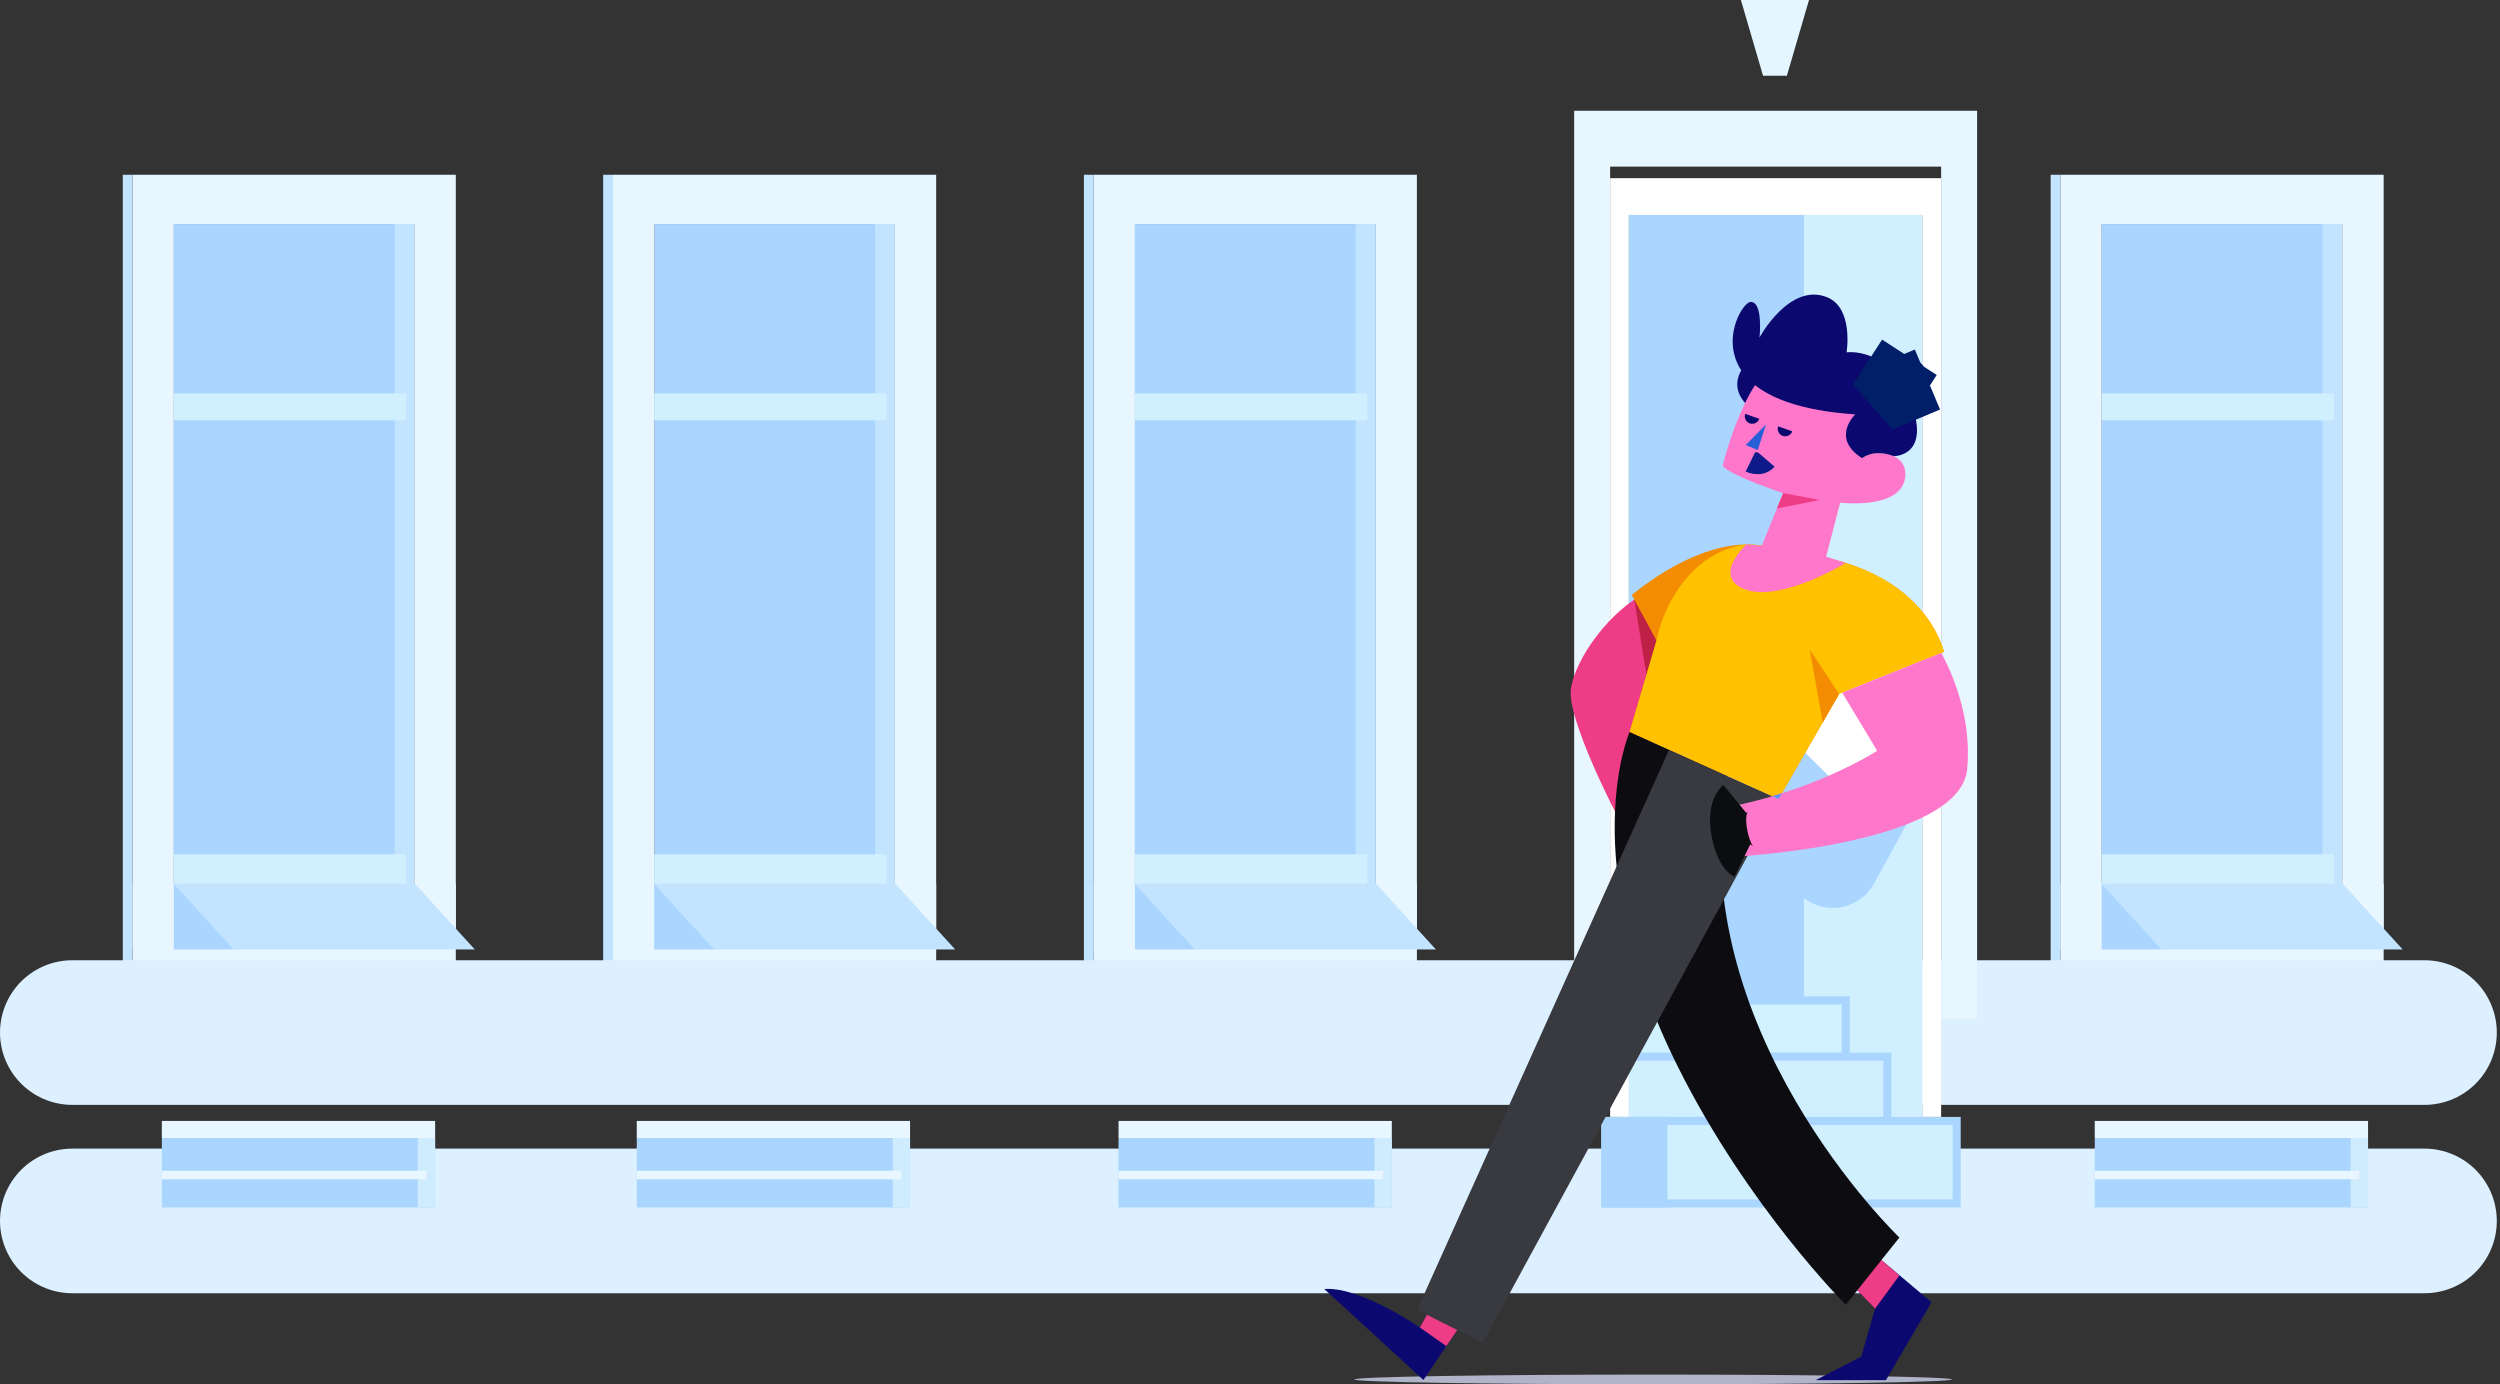 <svg width="242" height="134" viewBox="0 0 242 134" fill="none" xmlns="http://www.w3.org/2000/svg">
<rect x="0" y="0" width="242" height="134" fill="#333333" stroke="none"/>
<path d="M234.69 118.186H7" stroke="#DCF0FF" stroke-width="14" stroke-linecap="round"/>
<path fill-rule="evenodd" clip-rule="evenodd" d="M108.274 116.886H134.728V110.161H108.274V116.886Z" fill="#AAD5FF"/>
<path fill-rule="evenodd" clip-rule="evenodd" d="M133.048 116.886H134.728V110.161H133.048V116.886Z" fill="#CEECFD"/>
<path fill-rule="evenodd" clip-rule="evenodd" d="M108.274 110.161H134.728V108.506H108.274V110.161Z" fill="#E8F6FF"/>
<path fill-rule="evenodd" clip-rule="evenodd" d="M108.274 114.157H133.888V113.33H108.274V114.157Z" fill="#E8F6FF"/>
<path fill-rule="evenodd" clip-rule="evenodd" d="M202.772 116.886H229.227V110.161H202.772V116.886Z" fill="#AAD5FF"/>
<path fill-rule="evenodd" clip-rule="evenodd" d="M227.547 116.886H229.227V110.161H227.547V116.886Z" fill="#CEECFD"/>
<path fill-rule="evenodd" clip-rule="evenodd" d="M202.772 110.161H229.227V108.506H202.772V110.161Z" fill="#E8F6FF"/>
<path fill-rule="evenodd" clip-rule="evenodd" d="M202.772 114.157H228.387V113.33H202.772V114.157Z" fill="#E8F6FF"/>
<path fill-rule="evenodd" clip-rule="evenodd" d="M61.639 116.886H88.094V110.161H61.639V116.886Z" fill="#AAD5FF"/>
<path fill-rule="evenodd" clip-rule="evenodd" d="M86.413 116.886H88.093V110.161H86.413V116.886Z" fill="#CEECFD"/>
<path fill-rule="evenodd" clip-rule="evenodd" d="M61.639 110.161H88.094V108.506H61.639V110.161Z" fill="#E8F6FF"/>
<path fill-rule="evenodd" clip-rule="evenodd" d="M61.639 114.157H87.254V113.33H61.639V114.157Z" fill="#E8F6FF"/>
<path fill-rule="evenodd" clip-rule="evenodd" d="M15.665 116.886H42.12V110.161H15.665V116.886Z" fill="#AAD5FF"/>
<path fill-rule="evenodd" clip-rule="evenodd" d="M40.44 116.886H42.12V110.161H40.44V116.886Z" fill="#CEECFD"/>
<path fill-rule="evenodd" clip-rule="evenodd" d="M15.665 110.161H42.12V108.506H15.665V110.161Z" fill="#E8F6FF"/>
<path fill-rule="evenodd" clip-rule="evenodd" d="M15.665 114.157H41.28V113.33H15.665V114.157Z" fill="#E8F6FF"/>
<path fill-rule="evenodd" clip-rule="evenodd" d="M109.862 89.981H133.143V21.689H109.862V89.981Z" fill="#AAD5FF"/>
<path fill-rule="evenodd" clip-rule="evenodd" d="M137.155 16.916V91.911H133.144V21.689H109.862V91.911H105.87V16.916H137.155Z" fill="#E8F6FF"/>
<path fill-rule="evenodd" clip-rule="evenodd" d="M105.87 95.104H137.156V85.53H105.87V95.104Z" fill="#E8F6FF"/>
<path fill-rule="evenodd" clip-rule="evenodd" d="M138.999 91.911H115.68L109.862 85.531H133.181L138.999 91.911Z" fill="#C3E4FF"/>
<path fill-rule="evenodd" clip-rule="evenodd" d="M131.239 85.53H133.143V21.689H131.239V85.53Z" fill="#C3E4FF"/>
<path fill-rule="evenodd" clip-rule="evenodd" d="M104.921 95.104H105.869V16.916H104.921V95.104Z" fill="#C3E4FF"/>
<path fill-rule="evenodd" clip-rule="evenodd" d="M109.862 85.53H132.351V82.694H109.862V85.53Z" fill="#D0F0FF"/>
<path fill-rule="evenodd" clip-rule="evenodd" d="M109.862 40.692H132.348V38.083H109.862V40.692Z" fill="#D0F0FF"/>
<path fill-rule="evenodd" clip-rule="evenodd" d="M115.68 91.911H109.862V85.531L115.68 91.911Z" fill="#AAD5FF"/>
<path fill-rule="evenodd" clip-rule="evenodd" d="M63.329 89.981H86.61V21.689H63.329V89.981Z" fill="#AAD5FF"/>
<path fill-rule="evenodd" clip-rule="evenodd" d="M90.621 16.916V91.911H86.609V21.689H63.328V91.911H59.335V16.916H90.621Z" fill="#E8F6FF"/>
<path fill-rule="evenodd" clip-rule="evenodd" d="M59.336 95.104H90.622V85.53H59.336V95.104Z" fill="#E8F6FF"/>
<path fill-rule="evenodd" clip-rule="evenodd" d="M92.465 91.911H69.146L63.328 85.531H86.648L92.465 91.911Z" fill="#C3E4FF"/>
<path fill-rule="evenodd" clip-rule="evenodd" d="M84.705 85.53H86.61V21.689H84.705V85.53Z" fill="#C3E4FF"/>
<path fill-rule="evenodd" clip-rule="evenodd" d="M58.387 95.104H59.336V16.916H58.387V95.104Z" fill="#C3E4FF"/>
<path fill-rule="evenodd" clip-rule="evenodd" d="M63.329 85.53H85.817V82.694H63.329V85.53Z" fill="#D0F0FF"/>
<path fill-rule="evenodd" clip-rule="evenodd" d="M63.328 40.692H85.814V38.083H63.328V40.692Z" fill="#D0F0FF"/>
<path fill-rule="evenodd" clip-rule="evenodd" d="M69.145 91.911H63.328V85.531L69.145 91.911Z" fill="#AAD5FF"/>
<path fill-rule="evenodd" clip-rule="evenodd" d="M16.828 89.981H40.109V21.689H16.828V89.981Z" fill="#AAD5FF"/>
<path fill-rule="evenodd" clip-rule="evenodd" d="M44.121 16.916V91.911H40.109V21.689H16.828V91.911H12.835V16.916H44.121Z" fill="#E8F6FF"/>
<path fill-rule="evenodd" clip-rule="evenodd" d="M12.836 95.104H44.122V85.53H12.836V95.104Z" fill="#E8F6FF"/>
<path fill-rule="evenodd" clip-rule="evenodd" d="M45.965 91.911H22.645L16.828 85.531H40.147L45.965 91.911Z" fill="#C3E4FF"/>
<path fill-rule="evenodd" clip-rule="evenodd" d="M38.205 85.53H40.109V21.689H38.205V85.53Z" fill="#C3E4FF"/>
<path fill-rule="evenodd" clip-rule="evenodd" d="M11.887 95.104H12.835V16.916H11.887V95.104Z" fill="#C3E4FF"/>
<path fill-rule="evenodd" clip-rule="evenodd" d="M16.828 85.53H39.317V82.694H16.828V85.53Z" fill="#D0F0FF"/>
<path fill-rule="evenodd" clip-rule="evenodd" d="M16.828 40.692H39.314V38.083H16.828V40.692Z" fill="#D0F0FF"/>
<path fill-rule="evenodd" clip-rule="evenodd" d="M22.645 91.911H16.828V85.531L22.645 91.911Z" fill="#AAD5FF"/>
<path fill-rule="evenodd" clip-rule="evenodd" d="M203.445 89.981H226.726V21.689H203.445V89.981Z" fill="#AAD5FF"/>
<path fill-rule="evenodd" clip-rule="evenodd" d="M230.737 16.916V91.911H226.726V21.689H203.444V91.911H199.452V16.916H230.737Z" fill="#E8F6FF"/>
<path fill-rule="evenodd" clip-rule="evenodd" d="M199.452 95.104H230.738V85.53H199.452V95.104Z" fill="#E8F6FF"/>
<path fill-rule="evenodd" clip-rule="evenodd" d="M232.582 91.911H209.262L203.444 85.531H226.764L232.582 91.911Z" fill="#C3E4FF"/>
<path fill-rule="evenodd" clip-rule="evenodd" d="M224.821 85.53H226.726V21.689H224.821V85.53Z" fill="#C3E4FF"/>
<path fill-rule="evenodd" clip-rule="evenodd" d="M198.503 95.104H199.452V16.916H198.503V95.104Z" fill="#C3E4FF"/>
<path fill-rule="evenodd" clip-rule="evenodd" d="M203.445 85.53H225.934V82.694H203.445V85.53Z" fill="#D0F0FF"/>
<path fill-rule="evenodd" clip-rule="evenodd" d="M203.444 40.692H225.931V38.083H203.444V40.692Z" fill="#D0F0FF"/>
<path fill-rule="evenodd" clip-rule="evenodd" d="M209.262 91.911H203.444V85.531L209.262 91.911Z" fill="#AAD5FF"/>
<path d="M234.69 99.952H7" stroke="#DCF0FF" stroke-width="14" stroke-linecap="round"/>
<path fill-rule="evenodd" clip-rule="evenodd" d="M157.66 108.118H186.101V20.809H157.66V108.118Z" fill="#E8F6FF"/>
<path fill-rule="evenodd" clip-rule="evenodd" d="M157.66 108.118H186.101V20.809H157.66V108.118Z" fill="#D0F0FF"/>
<path fill-rule="evenodd" clip-rule="evenodd" d="M157.66 97.23H174.62V20.81H157.66V97.23Z" fill="#AAD5FF"/>
<path fill-rule="evenodd" clip-rule="evenodd" d="M157.27 103.064H178.664V96.839H157.27V103.064Z" fill="#CFF2FE"/>
<path fill-rule="evenodd" clip-rule="evenodd" d="M179.054 96.449H178.274H157.66H156.88V97.23V102.674V103.455H157.66H178.274H179.054V102.674V97.23V96.449ZM157.66 102.674H178.274V97.23H157.66V102.674Z" fill="#AAD5FF"/>
<path fill-rule="evenodd" clip-rule="evenodd" d="M157.27 108.509H182.691V102.284H157.27V108.509Z" fill="#D0F0FF"/>
<path fill-rule="evenodd" clip-rule="evenodd" d="M183.081 101.893H182.301H157.66H156.88V102.674V108.118V108.899H157.66H182.301H183.081V108.118V102.674V101.893ZM157.66 108.118H182.301V102.674H157.66V108.118Z" fill="#AAD5FF"/>
<path fill-rule="evenodd" clip-rule="evenodd" d="M187.902 17.248V108.118H186.101V20.809H157.66V108.118H155.861V17.248H187.902Z" fill="white"/>
<path fill-rule="evenodd" clip-rule="evenodd" d="M191.382 10.723V98.657H187.901V16.128H155.86V98.657H152.38V10.723H191.382Z" fill="#E8F6FF"/>
<path d="M176.538 65.268L170.934 77.171L177.414 83.336L183.448 72.36" stroke="#AAD5FF" stroke-width="9.1" stroke-linejoin="round"/>
<path fill-rule="evenodd" clip-rule="evenodd" d="M155.396 116.495H189.405V108.509H155.396V116.495Z" fill="#D0F0FF"/>
<path fill-rule="evenodd" clip-rule="evenodd" d="M155.006 116.885H189.795V108.118H155.006V116.885ZM155.786 116.104H189.014V108.899H155.786V116.104Z" fill="#AAD5FF"/>
<path fill-rule="evenodd" clip-rule="evenodd" d="M155.007 116.885H161.404V108.118H155.007V116.885Z" fill="#AAD5FF"/>
<path d="M183.577 72.23H180.074L173.164 65.398H176.668" stroke="white" stroke-width="8.4" stroke-linecap="round" stroke-linejoin="round"/>
<path fill-rule="evenodd" clip-rule="evenodd" d="M168.519 0L170.663 7.334H172.969L175.112 0H168.519Z" fill="#E4F6FF"/>
<path fill-rule="evenodd" clip-rule="evenodd" d="M188.95 133.53C188.95 133.789 176.001 134 160.029 134C144.056 134 131.107 133.789 131.107 133.53C131.107 133.27 144.056 133.059 160.029 133.059C176.001 133.059 188.95 133.27 188.95 133.53" fill="#AFB4C8"/>
<path fill-rule="evenodd" clip-rule="evenodd" d="M138.828 126.045L137.441 128.501C137.441 128.501 131.668 124.498 128.188 124.778L137.788 133.585L142.228 126.98L138.828 126.045Z" fill="#0B096F"/>
<path fill-rule="evenodd" clip-rule="evenodd" d="M178.07 123.11L181.51 126.673L180.163 131.33L175.75 133.598H182.563L186.972 126.054L179.53 119.794L178.07 123.11Z" fill="#0B096F"/>
<path fill-rule="evenodd" clip-rule="evenodd" d="M156.442 78.772C156.442 78.772 151.687 69.605 152.059 66.722C152.431 63.84 155.863 58.956 159.626 57.235L163.719 63.44L156.442 78.772Z" fill="#EF3C86"/>
<path fill-rule="evenodd" clip-rule="evenodd" d="M170.896 33.6C170.896 33.6 165.601 36.629 169.754 39.765Z" fill="#0B096F"/>
<path fill-rule="evenodd" clip-rule="evenodd" d="M158.201 58.042L159.509 66.132L162.989 60.447L158.201 58.042Z" fill="#BE2145"/>
<path fill-rule="evenodd" clip-rule="evenodd" d="M141.922 127.51L139.999 130.296L137.441 128.501L138.588 126.459L141.922 127.51Z" fill="#EF3C86"/>
<path fill-rule="evenodd" clip-rule="evenodd" d="M179.583 119.794L183.863 123.461L181.51 126.673L178.937 124.017L179.583 119.794Z" fill="#EF3C86"/>
<path fill-rule="evenodd" clip-rule="evenodd" d="M167.189 75.096C162.668 99.516 183.863 119.794 183.863 119.794L178.67 126.302C178.67 126.302 169.23 116.892 162.429 103.281C152.341 83.089 157.749 70.842 157.749 70.842L167.189 75.096Z" fill="#0D0D11"/>
<path fill-rule="evenodd" clip-rule="evenodd" d="M161.555 72.605L137.175 126.796L143.523 129.991L172.165 77.338L161.555 72.605Z" fill="#393940"/>
<path fill-rule="evenodd" clip-rule="evenodd" d="M157.749 70.842L160.349 62.009L157.962 57.602C157.962 57.602 165.189 51.28 171.39 53.002L176.27 53.922C176.27 53.922 185.676 55.157 188.19 63.09L178.208 66.858L172.165 77.338" fill="#F38C01"/>
<path fill-rule="evenodd" clip-rule="evenodd" d="M188.19 63.089L187.922 63.197L178.325 67.053L178.025 67.174L172.478 76.794C172.183 76.889 171.882 76.981 171.575 77.073L157.75 70.842L160.35 62.009C160.35 62.009 160.981 58.001 164.135 55.044C166.34 52.978 168.786 52.725 169.023 52.706H169.026C169.819 52.695 170.612 52.785 171.39 53.001L176.27 53.922C176.27 53.922 185.676 55.157 188.19 63.089" fill="#FFC100"/>
<path fill-rule="evenodd" clip-rule="evenodd" d="M190.43 74.418C189.78 81.724 168.229 82.905 168.229 82.905L167.189 78.142C168.75 77.841 170.218 77.473 171.575 77.073C171.882 76.981 172.183 76.889 172.478 76.794C178.182 74.983 181.709 72.678 181.709 72.678L178.325 67.053L187.922 63.197C189.563 66.297 190.801 70.247 190.43 74.418" fill="#FF77CA"/>
<path fill-rule="evenodd" clip-rule="evenodd" d="M180.25 44.355C181.01 43.494 184.63 43.534 184.43 46.096C184.172 49.4 178.13 48.658 178.13 48.658L176.769 53.882L178.67 54.495C178.67 54.495 172.429 58.286 169.016 57.085C165.602 55.884 169.042 52.705 169.042 52.705L170.544 52.816L172.609 47.738C172.609 47.738 167.549 46.063 166.749 45.102C166.749 45.102 167.976 39.992 170.136 36.909L175.683 34.961L181.976 38.163L180.25 44.355Z" fill="#FF77CA"/>
<path fill-rule="evenodd" clip-rule="evenodd" d="M183.32 44.156C183.32 44.156 187.01 44.195 184.93 38.851C182.85 33.507 178.75 34.107 178.75 34.107C178.75 34.107 179.45 29.845 176.889 28.784C173.242 27.273 170.322 32.666 170.322 32.666C170.322 32.666 170.696 29.223 169.469 29.223C168.242 29.223 163.029 38.991 179.59 40.112C179.59 40.112 177.17 42.393 180.25 44.355C180.25 44.355 181.33 43.401 183.32 44.156" fill="#0B096F"/>
<path d="M184.83 34.587L183.31 36.936L184.07 37.79L186.577 36.736" stroke="#001F68" stroke-width="6.3"/>
<path d="M167.927 77.332C167.927 77.332 166.901 78.17 167.441 80.795C167.879 82.926 168.658 83.305 168.658 83.305" stroke="#0C0D11" stroke-width="3.5"/>
<path fill-rule="evenodd" clip-rule="evenodd" d="M172.61 47.738L176.123 48.398L172.006 49.221L172.61 47.738Z" fill="#EF3C86"/>
<path fill-rule="evenodd" clip-rule="evenodd" d="M170.946 41.089L168.986 43.077L170.151 43.574L170.946 41.089Z" fill="#285FD7"/>
<path fill-rule="evenodd" clip-rule="evenodd" d="M170.299 40.541C170.166 40.918 169.754 41.116 169.377 40.983C169 40.85 168.801 40.436 168.934 40.059L170.299 40.541Z" fill="#0B096F"/>
<path fill-rule="evenodd" clip-rule="evenodd" d="M173.492 41.751C173.359 42.128 172.947 42.326 172.57 42.193C172.193 42.06 171.994 41.646 172.127 41.269L173.492 41.751Z" fill="#0B096F"/>
<path d="M169.443 44.699C169.443 44.699 170.389 45.166 170.976 44.485" stroke="#0D1A88" stroke-width="2.1"/>
<path fill-rule="evenodd" clip-rule="evenodd" d="M178.025 67.174L175.177 62.876L176.438 69.927L178.025 67.174Z" fill="#F38C01"/>
<path fill-rule="evenodd" clip-rule="evenodd" d="M172.478 76.794L172.165 77.338L171.576 77.073C171.882 76.981 172.183 76.889 172.478 76.794" fill="#5495F7"/>
</svg>

